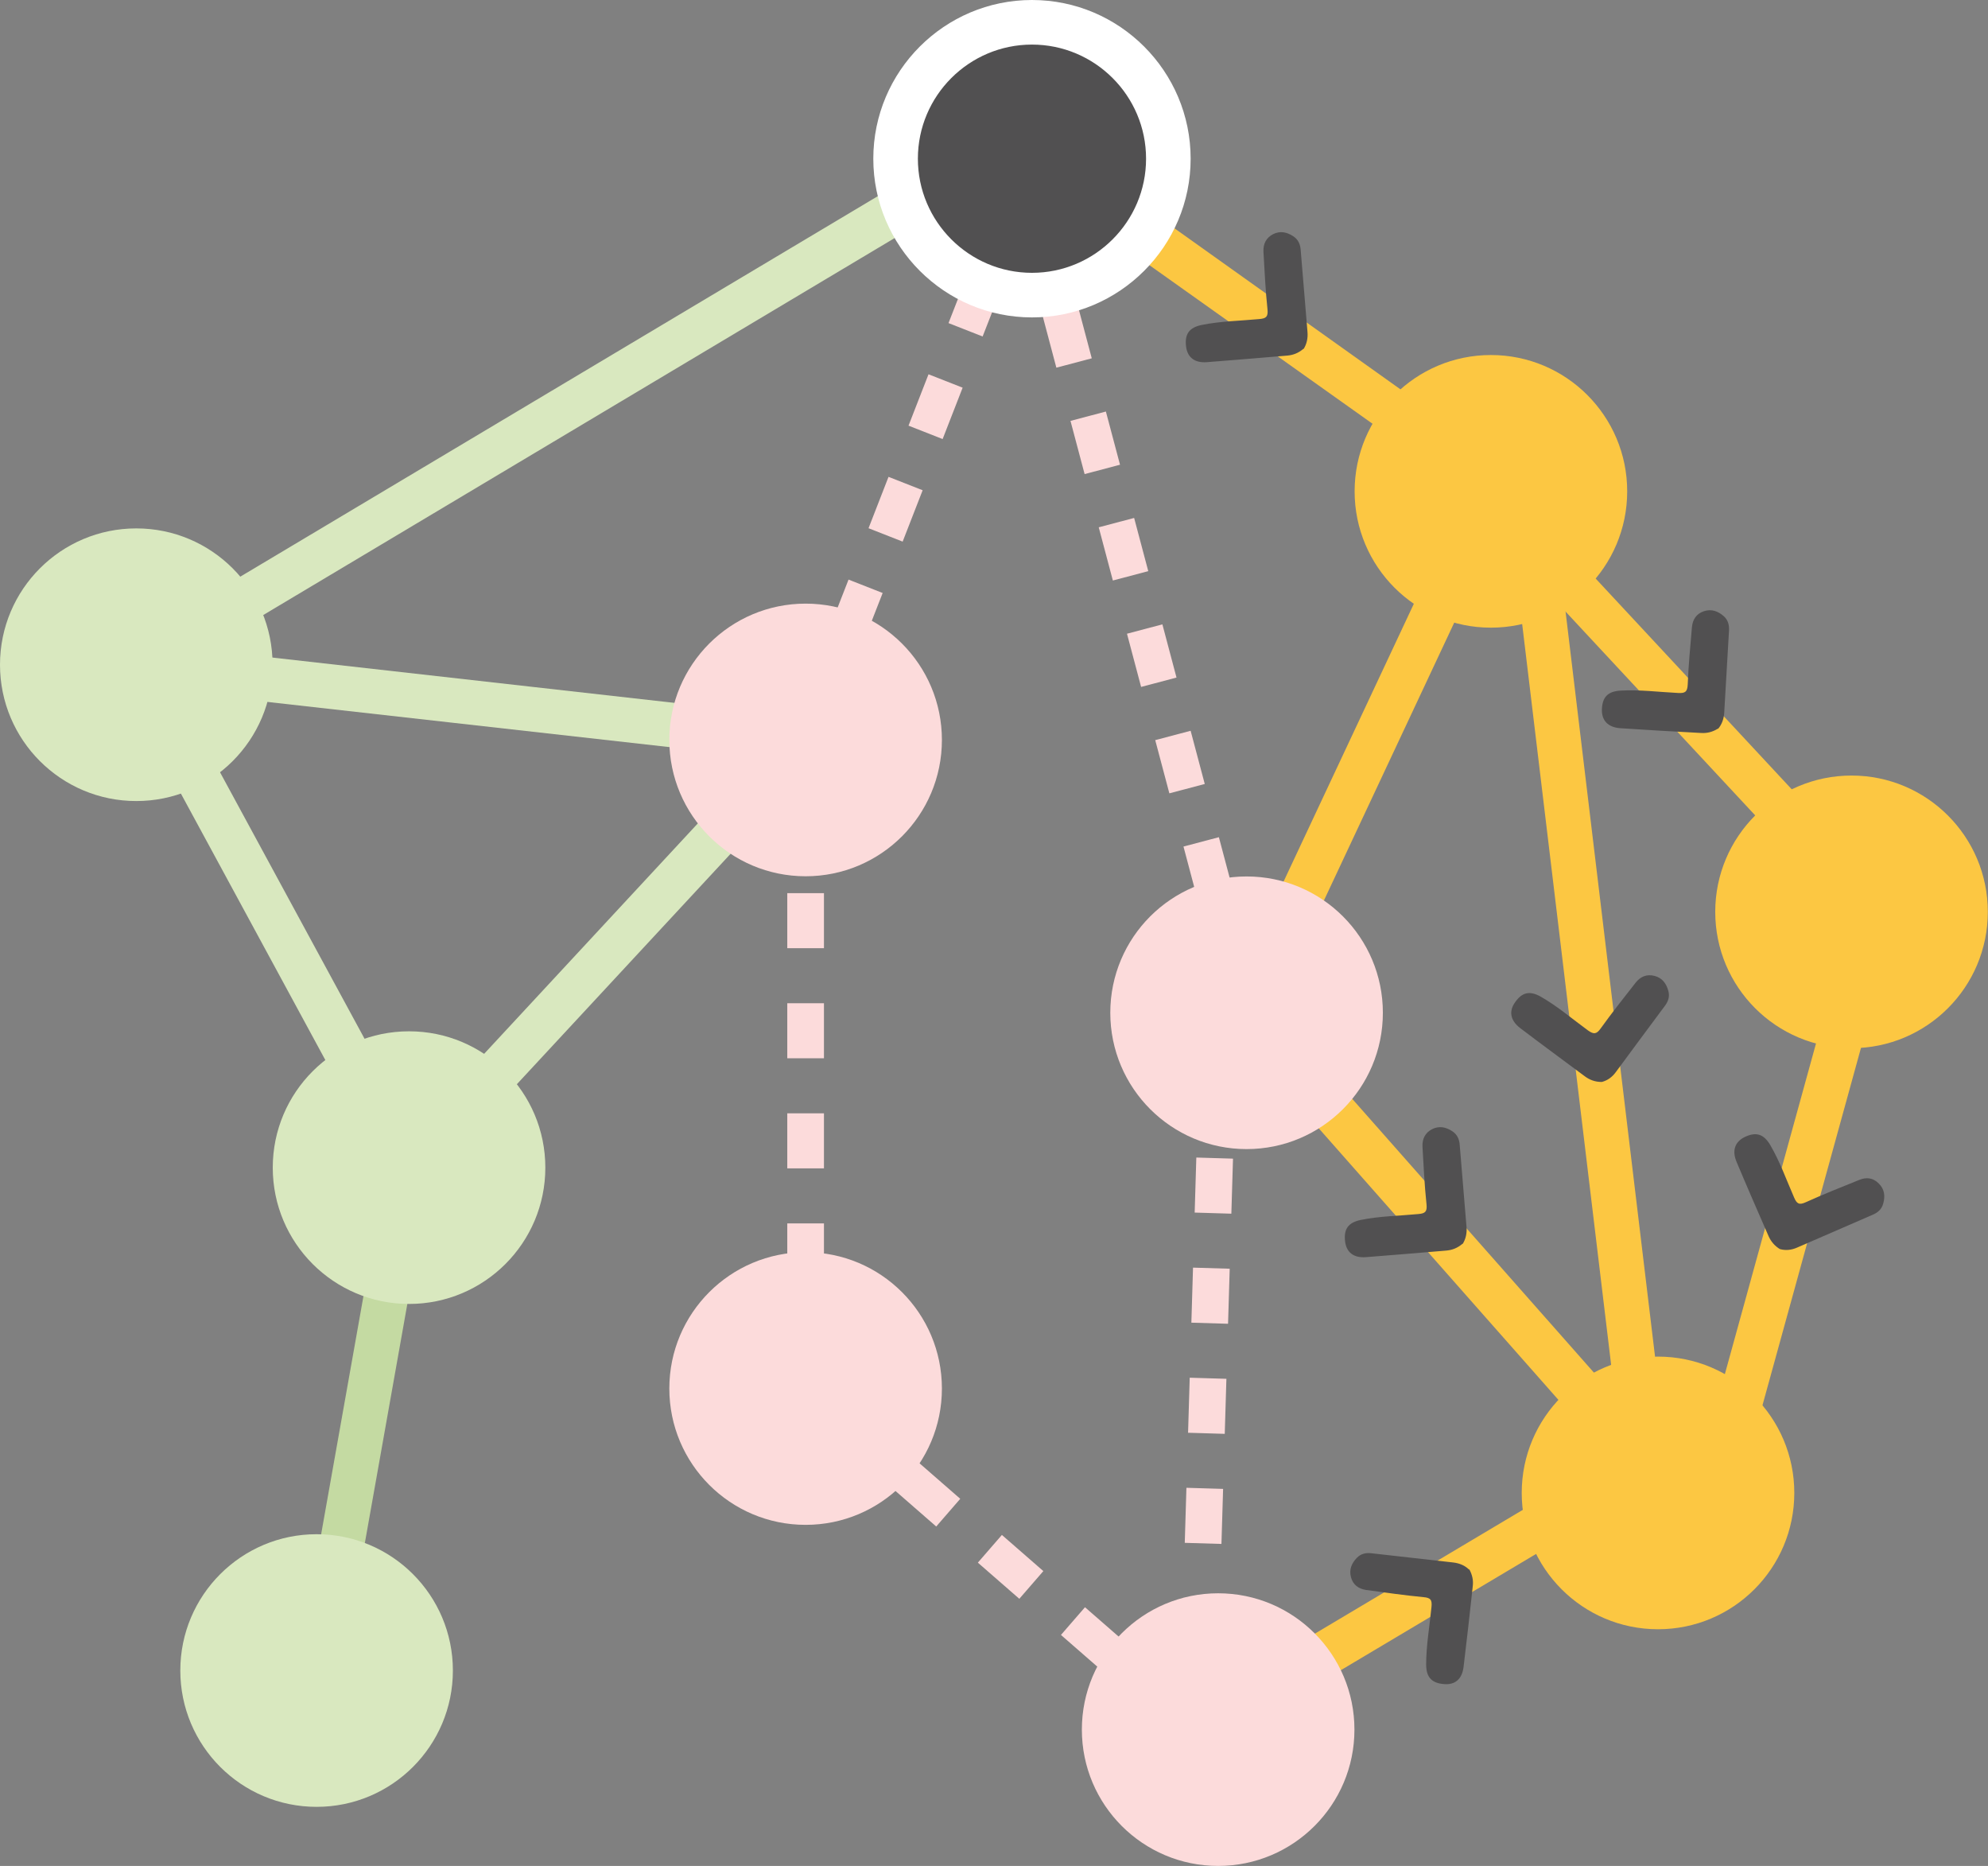 <?xml version="1.0" encoding="UTF-8"?>
<svg id="Layer_2" data-name="Layer 2" xmlns="http://www.w3.org/2000/svg" viewBox="0 0 108.38 101.7">
  <rect x="0" y="0" width="108.38" height="101.7" fill="#808080" stroke="none"/>
  <defs>
    <style>
      .cls-1 {
        fill: #fcdbdb;
      }

      .cls-2 {
        fill: #fff;
      }

      .cls-3 {
        fill: #fcc742;
      }

      .cls-4 {
        fill: #c4daa2;
      }

      .cls-5 {
        fill: #d9e8bf;
      }

      .cls-6 {
        fill: #515051;
      }
    </style>
  </defs>
  <g id="Layer_1-2" data-name="Layer 1">
    <g>
      <path class="cls-1" d="M66.83,54.84l-.77-2.9,1.93-.51,.77,2.9-1.93,.51Zm-1.54-5.8l-.77-2.9,1.93-.51,.77,2.9-1.93,.51Zm-1.54-5.8l-.77-2.9,1.93-.51,.77,2.9-1.93,.51Zm-1.54-5.8l-.77-2.9,1.93-.51,.77,2.9-1.93,.51Zm-1.54-5.8l-.77-2.9,1.93-.51,.77,2.9-1.93,.51Zm-1.54-5.8l-.77-2.9,1.93-.51,.77,2.9-1.93,.51Zm-1.54-5.8l-.77-2.9,1.93-.51,.77,2.9-1.93,.51Zm-1.54-5.8l-.77-2.9,1.93-.51,.77,2.9-1.93,.51Z"/>
      <rect class="cls-3" x="85.23" y="27.89" width="2.43" height="49.4" transform="translate(-5.66 10.69) rotate(-6.85)"/>
      <polygon class="cls-3" points="94.68 81.69 92.34 81.04 100.89 50.03 77.76 25.18 61.8 13.84 63.21 11.86 79.45 23.43 103.59 49.37 94.68 81.69"/>
      <rect class="cls-4" x="5.39" y="76.59" width="28.78" height="2.43" transform="translate(-60.29 83.66) rotate(-79.92)"/>
      <path class="cls-1" d="M66.29,94.3l-2-.06,.04-1.15,2,.06-.04,1.15Zm.12-4.15l-2-.06,.09-3,2,.06-.09,3Zm.18-6l-2-.06,.09-3,2,.06-.09,3Zm.18-6l-2-.06,.09-3,2,.06-.09,3Zm.18-6l-2-.06,.09-3,2,.06-.09,3Zm.18-6l-2-.06,.09-3,2,.06-.09,3Zm.18-6l-2-.06,.09-3,2,.06-.09,3Z"/>
      <rect class="cls-3" x="58.93" y="39.78" width="31.39" height="2.43" transform="translate(5.82 91.15) rotate(-64.87)"/>
      <polygon class="cls-5" points="23.19 64.47 21.41 62.81 41.39 41.27 7.3 37.44 7.57 35.02 46.45 39.4 23.19 64.47"/>
      <polygon class="cls-5" points="21.23 64.22 5.81 35.78 53.02 7.61 54.26 9.7 9.06 36.68 23.37 63.06 21.23 64.22"/>
      <path class="cls-1" d="M44.85,40.7l-1.86-.73,1.09-2.79,1.86,.73-1.09,2.79Zm2.18-5.59l-1.86-.73,1.09-2.79,1.86,.73-1.09,2.79Zm2.18-5.59l-1.86-.73,1.09-2.8,1.86,.73-1.09,2.8Zm2.18-5.59l-1.86-.73,1.09-2.8,1.86,.73-1.09,2.8Zm2.18-5.59l-1.86-.73,1.09-2.79,1.86,.73-1.09,2.79Zm2.18-5.59l-1.86-.73,1.09-2.79,1.86,.73-1.09,2.79Z"/>
      <polygon class="cls-3" points="65.91 95.31 64.66 93.22 87.76 79.47 67.05 56.01 68.87 54.4 91.53 80.06 65.91 95.31"/>
      <g>
        <circle class="cls-6" cx="56.26" cy="8.65" r="7.43"/>
        <path class="cls-2" d="M56.26,17.3c-4.77,0-8.65-3.88-8.65-8.65S51.49,0,56.26,0s8.65,3.88,8.65,8.65-3.88,8.65-8.65,8.65Zm0-14.87c-3.43,0-6.22,2.79-6.22,6.22s2.79,6.22,6.22,6.22,6.22-2.79,6.22-6.22-2.79-6.22-6.22-6.22Z"/>
      </g>
      <circle class="cls-3" cx="81.28" cy="26.78" r="7.43"/>
      <circle class="cls-1" cx="67.96" cy="55.2" r="7.43"/>
      <circle class="cls-1" cx="43.92" cy="40.33" r="7.43"/>
      <circle class="cls-1" cx="43.92" cy="75.68" r="7.43"/>
      <circle class="cls-5" cx="7.43" cy="36.23" r="7.43"/>
      <circle class="cls-5" cx="22.3" cy="63.64" r="7.43"/>
      <circle class="cls-3" cx="100.94" cy="49.7" r="7.43"/>
      <circle class="cls-3" cx="90.39" cy="81.37" r="7.43"/>
      <circle class="cls-1" cx="66.41" cy="94.27" r="7.43"/>
      <circle class="cls-5" cx="17.26" cy="91.05" r="7.43"/>
      <g id="_3drcCb.tif" data-name="3drcCb.tif">
        <path class="cls-6" d="M93.66,39.71c-.3,.19-.6,.26-.92,.24-1.47-.08-2.94-.16-4.41-.26-.67-.05-1.01-.42-1-1.01,.02-.68,.32-1,1.02-1.04,1.05-.06,2.1,.08,3.14,.13,.38,.02,.5-.06,.52-.46,.04-1.05,.14-2.09,.23-3.13,.04-.42,.24-.73,.66-.87,.41-.13,.76,0,1.07,.27,.24,.21,.31,.49,.29,.8-.09,1.49-.17,2.98-.26,4.46-.02,.34-.13,.65-.34,.89Z"/>
      </g>
      <g id="_3drcCb.tif-2" data-name="3drcCb.tif">
        <path class="cls-6" d="M87.31,58.97c-.35,0-.64-.11-.9-.3-1.18-.88-2.37-1.75-3.54-2.64-.53-.41-.62-.91-.28-1.39,.38-.56,.81-.66,1.42-.31,.91,.52,1.71,1.21,2.56,1.83,.31,.22,.46,.22,.69-.1,.61-.85,1.26-1.67,1.91-2.5,.26-.33,.6-.48,1.03-.37,.42,.11,.64,.41,.75,.81,.09,.31,0,.58-.19,.83-.89,1.2-1.78,2.39-2.66,3.59-.2,.28-.46,.47-.77,.55Z"/>
      </g>
      <g id="_3drcCb.tif-3" data-name="3drcCb.tif">
        <path class="cls-6" d="M97.05,68.09c-.3-.18-.5-.42-.63-.71-.59-1.35-1.18-2.7-1.75-4.06-.26-.62-.08-1.09,.45-1.35,.61-.29,1.03-.17,1.39,.44,.53,.91,.88,1.9,1.3,2.86,.15,.35,.28,.42,.65,.25,.95-.43,1.93-.82,2.9-1.21,.39-.16,.76-.12,1.07,.2,.31,.31,.35,.68,.24,1.08-.08,.31-.29,.5-.58,.62-1.37,.59-2.73,1.19-4.1,1.78-.31,.14-.63,.18-.95,.09Z"/>
      </g>
      <g id="_3drcCb.tif-4" data-name="3drcCb.tif">
        <path class="cls-6" d="M71.06,19.01c-.27,.23-.55,.34-.87,.37-1.47,.12-2.93,.25-4.4,.36-.67,.05-1.06-.27-1.13-.86-.08-.67,.17-1.03,.86-1.17,1.03-.21,2.09-.22,3.13-.32,.38-.03,.49-.13,.45-.53-.11-1.04-.16-2.09-.22-3.14-.02-.42,.14-.76,.53-.96,.39-.19,.75-.11,1.1,.12,.27,.18,.38,.44,.4,.75,.12,1.49,.25,2.97,.37,4.46,.03,.34-.04,.66-.21,.93Z"/>
      </g>
      <path class="cls-1" d="M44.92,75.68h-2v-3h2v3Zm0-6h-2v-3h2v3Zm0-6h-2v-3h2v3Zm0-6h-2v-3h2v3Zm0-6h-2v-3h2v3Zm0-6h-2v-3h2v3Z"/>
      <path class="cls-1" d="M64.63,95.02l-2.26-1.97,1.31-1.51,2.26,1.97-1.31,1.51Zm-4.53-3.94l-2.26-1.97,1.31-1.51,2.26,1.97-1.31,1.51Zm-4.53-3.94l-2.26-1.97,1.31-1.51,2.26,1.97-1.31,1.51Zm-4.53-3.94l-2.26-1.97,1.31-1.51,2.26,1.97-1.31,1.51Zm-4.53-3.94l-2.26-1.97,1.31-1.51,2.26,1.97-1.31,1.51Z"/>
    </g>
    <g id="_3drcCb.tif-5" data-name="3drcCb.tif">
      <path class="cls-6" d="M79.73,67.79c-.27,.23-.55,.34-.87,.37-1.47,.12-2.93,.25-4.4,.36-.67,.05-1.06-.27-1.13-.86-.08-.67,.17-1.03,.86-1.17,1.03-.21,2.09-.22,3.13-.32,.38-.03,.49-.13,.45-.53-.11-1.04-.16-2.09-.22-3.14-.02-.42,.14-.76,.53-.96,.39-.19,.75-.11,1.1,.12,.27,.18,.38,.44,.4,.75,.12,1.49,.25,2.97,.37,4.46,.03,.34-.04,.66-.21,.93Z"/>
    </g>
    <g id="_3drcCb.tif-6" data-name="3drcCb.tif">
      <path class="cls-6" d="M80.1,85.53c.17,.31,.23,.61,.19,.93-.16,1.46-.32,2.93-.5,4.39-.08,.67-.47,.99-1.06,.94-.67-.05-.98-.37-.98-1.07,0-1.05,.19-2.09,.29-3.13,.04-.38-.04-.51-.44-.54-1.04-.1-2.08-.25-3.12-.39-.41-.06-.72-.28-.83-.7-.11-.42,.04-.76,.32-1.05,.22-.23,.5-.29,.81-.25,1.48,.17,2.96,.33,4.44,.5,.34,.04,.64,.16,.87,.39Z"/>
    </g>
  </g>
</svg>